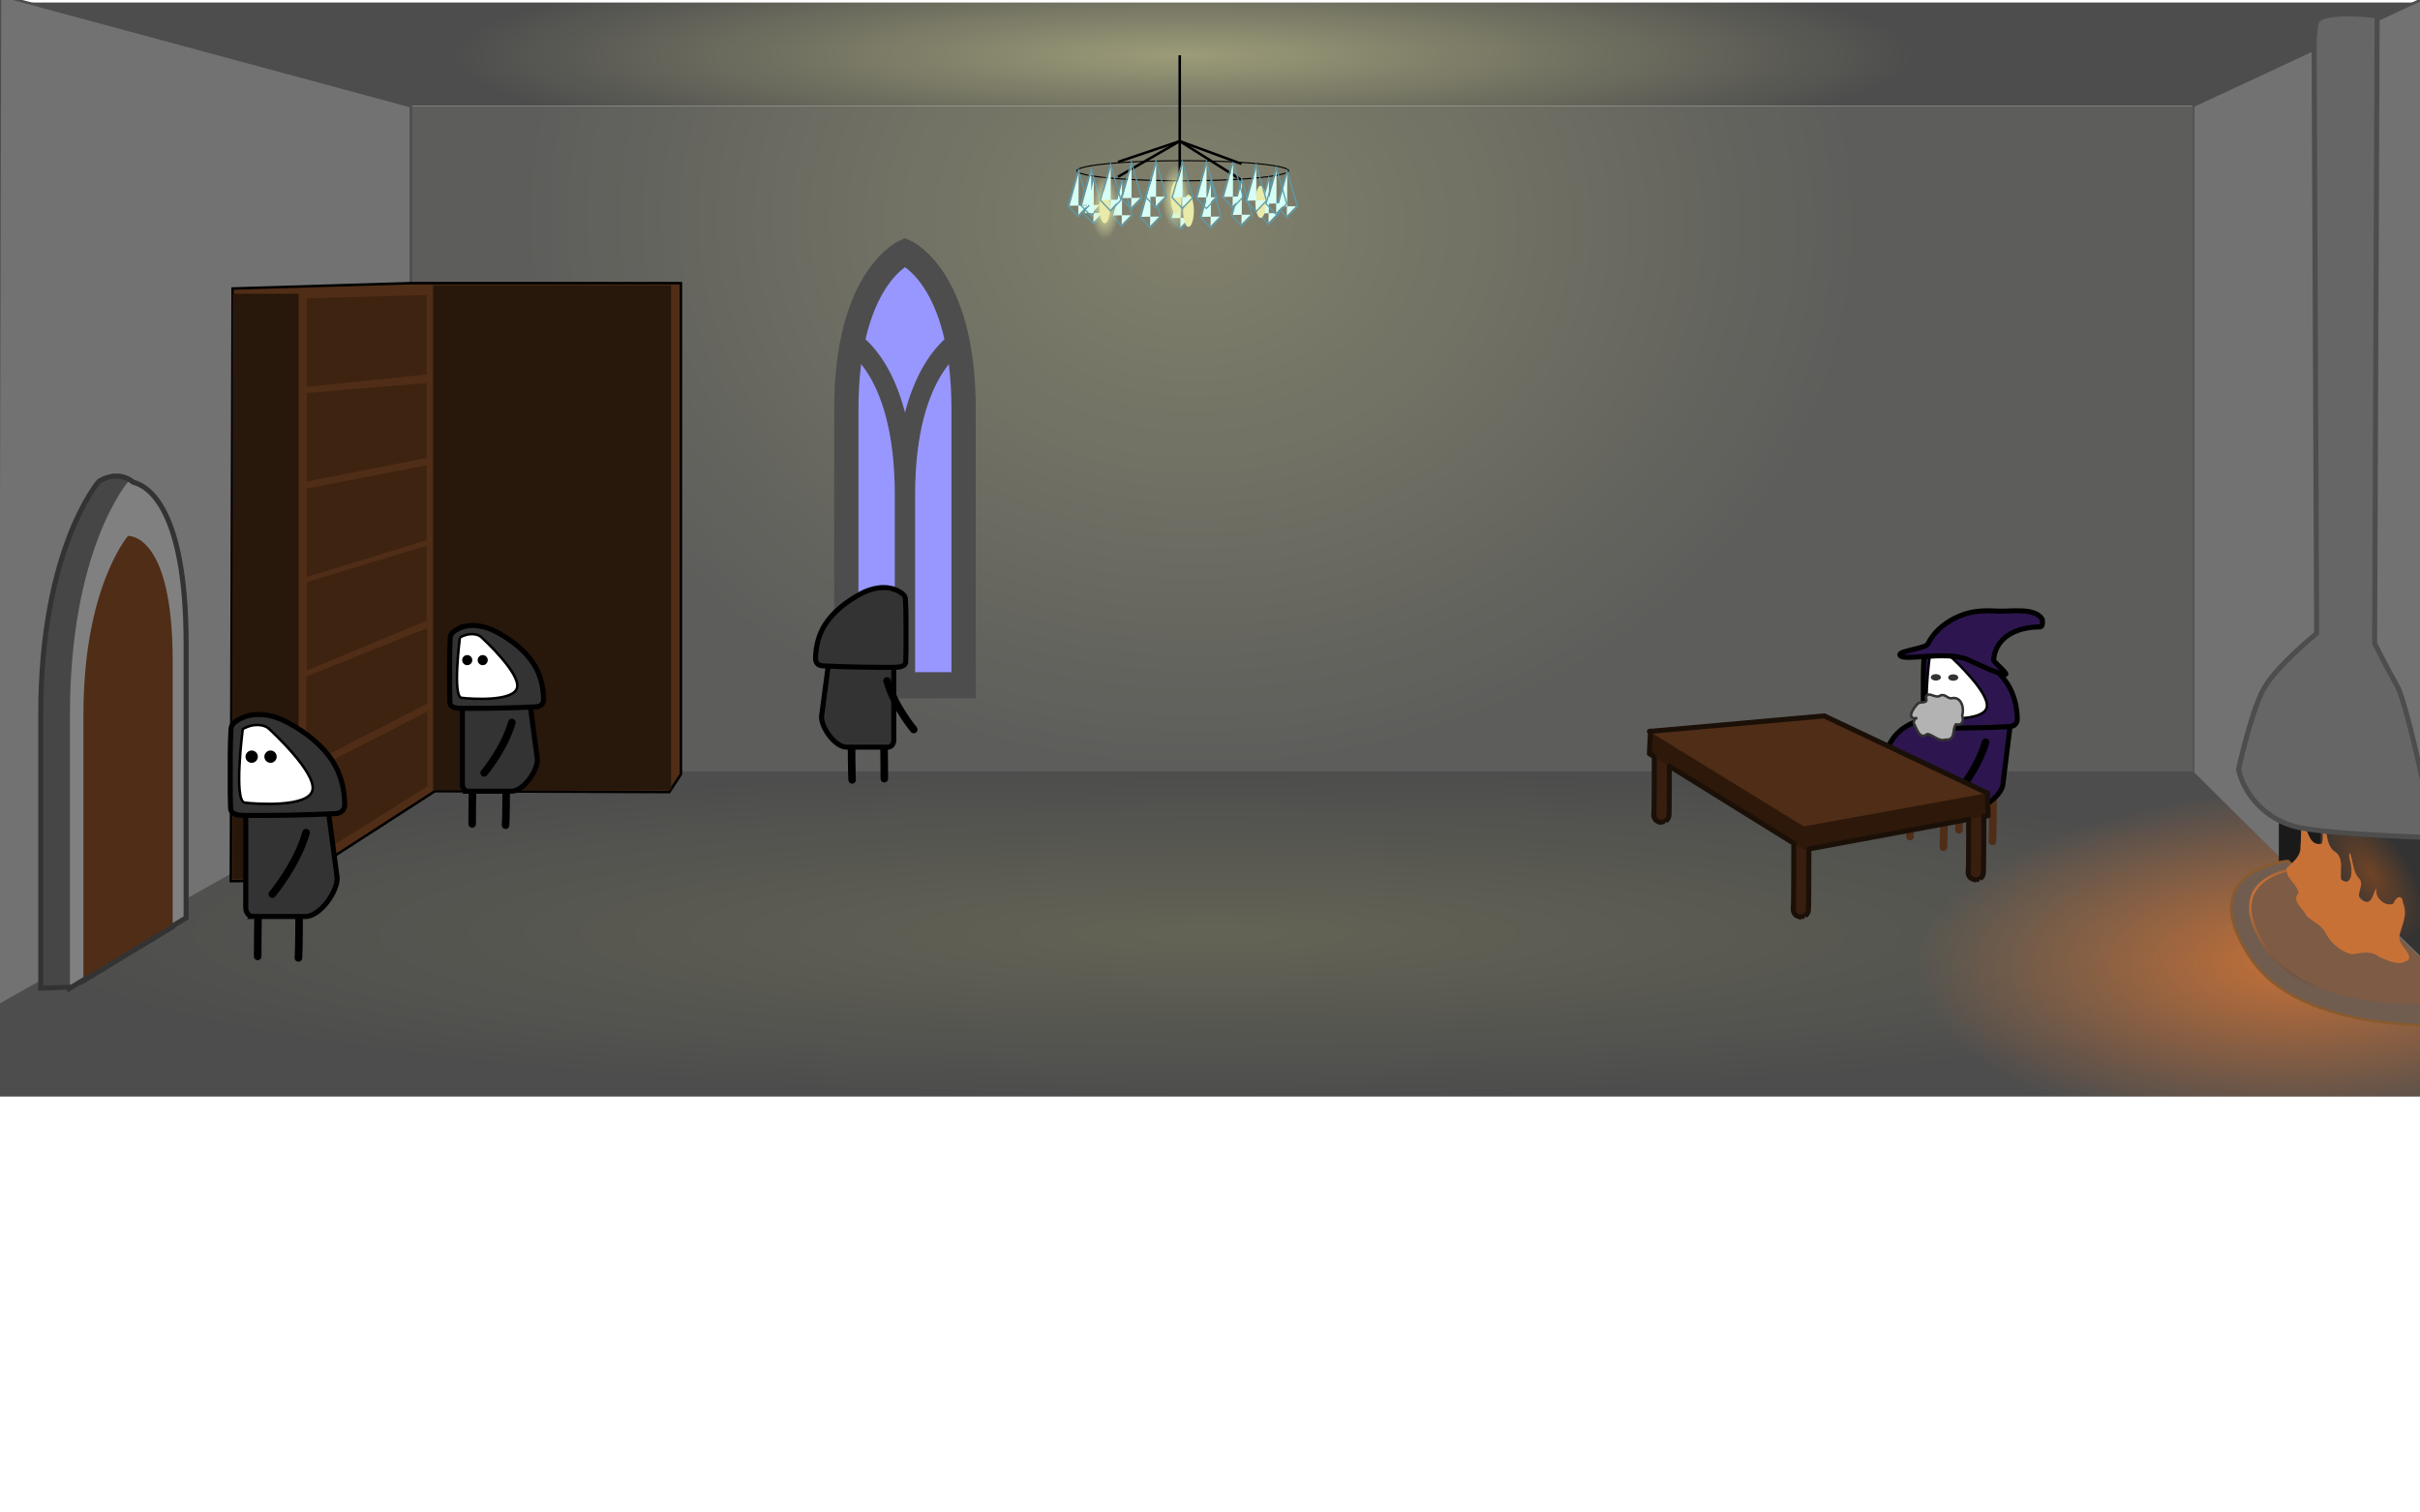 <?xml version="1.0" encoding="UTF-8" standalone="no"?>
<!-- Created with Inkscape (http://www.inkscape.org/) -->

<svg
   xmlns:dc="http://purl.org/dc/elements/1.1/"
   xmlns:cc="http://creativecommons.org/ns#"
   xmlns:rdf="http://www.w3.org/1999/02/22-rdf-syntax-ns#"
   xmlns:svg="http://www.w3.org/2000/svg"
   xmlns="http://www.w3.org/2000/svg"
   xmlns:xlink="http://www.w3.org/1999/xlink"
   xmlns:sodipodi="http://sodipodi.sourceforge.net/DTD/sodipodi-0.dtd"
   xmlns:inkscape="http://www.inkscape.org/namespaces/inkscape"
   width="960"
   height="600"
   id="svg4272"
   version="1.1"
   inkscape:version="0.48.4 r9939"
   sodipodi:docname="room.svg">
  <defs
     id="defs4274">
    <linearGradient
       inkscape:collect="always"
       id="linearGradient5533">
      <stop
         style="stop-color:#c87137;stop-opacity:1"
         offset="0"
         id="stop5535" />
      <stop
         style="stop-color:#363636;stop-opacity:0;"
         offset="1"
         id="stop5537" />
    </linearGradient>
    <linearGradient
       inkscape:collect="always"
       id="linearGradient5517">
      <stop
         style="stop-color:#c87137;stop-opacity:1;"
         offset="0"
         id="stop5519" />
      <stop
         style="stop-color:#c87137;stop-opacity:0;"
         offset="1"
         id="stop5521" />
    </linearGradient>
    <linearGradient
       inkscape:collect="always"
       id="linearGradient5507">
      <stop
         style="stop-color:#6f4326;stop-opacity:1"
         offset="0"
         id="stop5509" />
      <stop
         style="stop-color:#333333;stop-opacity:1"
         offset="1"
         id="stop5511" />
    </linearGradient>
    <linearGradient
       inkscape:collect="always"
       id="linearGradient5280">
      <stop
         style="stop-color:#81816c;stop-opacity:1"
         offset="0"
         id="stop5282" />
      <stop
         style="stop-color:#5d5d5b;stop-opacity:1"
         offset="1"
         id="stop5284" />
    </linearGradient>
    <linearGradient
       inkscape:collect="always"
       id="linearGradient5171">
      <stop
         style="stop-color:#e9eba8;stop-opacity:1;"
         offset="0"
         id="stop5173" />
      <stop
         style="stop-color:#e9eba8;stop-opacity:0;"
         offset="1"
         id="stop5175" />
    </linearGradient>
    <linearGradient
       id="linearGradient5033">
      <stop
         id="stop5035"
         offset="0"
         style="stop-color:#636355;stop-opacity:1;" />
      <stop
         id="stop5037"
         offset="1"
         style="stop-color:#4d4d4d;stop-opacity:1" />
    </linearGradient>
    <linearGradient
       id="linearGradient4909">
      <stop
         style="stop-color:#9c9c79;stop-opacity:1"
         offset="0"
         id="stop4911" />
      <stop
         style="stop-color:#4d4d4d;stop-opacity:1"
         offset="1"
         id="stop4913" />
    </linearGradient>
    <linearGradient
       inkscape:collect="always"
       id="linearGradient4909-4">
      <stop
         style="stop-color:#9c9c79;stop-opacity:1"
         offset="0"
         id="stop4911-7" />
      <stop
         style="stop-color:#4d4d4d;stop-opacity:1"
         offset="1"
         id="stop4913-5" />
    </linearGradient>
    <radialGradient
       r="480.5"
       fy="412.5"
       fx="481"
       cy="412.5"
       cx="481"
       gradientTransform="matrix(1,0,0,0.135,66,8.699)"
       gradientUnits="userSpaceOnUse"
       id="radialGradient4941"
       xlink:href="#linearGradient4909-4"
       inkscape:collect="always" />
    <clipPath
       clipPathUnits="userSpaceOnUse"
       id="clipPath4982">
      <path
         style="color:#000000;fill:none;stroke:#1a1a1a;stroke-width:10;marker:none;visibility:visible;display:inline;overflow:visible;enable-background:accumulate"
         d="M 371.729,159.938 C 371.729,94.362 403.083,82 403.083,82 c 0,0 31.355,12.051 31.354,77.938 l 0,137.062 -62.708,0 z"
         id="path4984"
         inkscape:connector-curvature="0"
         sodipodi:nodetypes="cccccc" />
    </clipPath>
    <clipPath
       clipPathUnits="userSpaceOnUse"
       id="clipPath4982-0">
      <path
         style="color:#000000;fill:none;stroke:#1a1a1a;stroke-width:10;marker:none;visibility:visible;display:inline;overflow:visible;enable-background:accumulate"
         d="M 371.729,159.938 C 371.729,94.362 403.083,82 403.083,82 c 0,0 31.355,12.051 31.354,77.938 l 0,137.062 -62.708,0 z"
         id="path4984-0"
         inkscape:connector-curvature="0"
         sodipodi:nodetypes="cccccc" />
    </clipPath>
    <radialGradient
       inkscape:collect="always"
       xlink:href="#linearGradient5033-4"
       id="radialGradient5039-6"
       gradientUnits="userSpaceOnUse"
       gradientTransform="matrix(1,0,0,0.135,0,314.699)"
       cx="481"
       cy="412.5"
       fx="481"
       fy="412.5"
       r="480.5" />
    <linearGradient
       id="linearGradient5033-4">
      <stop
         id="stop5035-0"
         offset="0"
         style="stop-color:#636355;stop-opacity:1;" />
      <stop
         id="stop5037-2"
         offset="1"
         style="stop-color:#4d4d4d;stop-opacity:1" />
    </linearGradient>
    <radialGradient
       inkscape:collect="always"
       xlink:href="#linearGradient4909-4-0"
       id="radialGradient4915-7-6"
       cx="478"
       cy="-4041.365"
       fx="478"
       fy="-4041.365"
       r="480.5"
       gradientTransform="matrix(0.581,6.9630283e-6,0,0.038,200.45,-38.26)"
       gradientUnits="userSpaceOnUse" />
    <linearGradient
       inkscape:collect="always"
       id="linearGradient4909-4-0">
      <stop
         style="stop-color:#9c9c79;stop-opacity:1"
         offset="0"
         id="stop4911-7-2" />
      <stop
         style="stop-color:#4d4d4d;stop-opacity:1"
         offset="1"
         id="stop4913-5-6" />
    </linearGradient>
    <radialGradient
       r="480.5"
       fy="-4041.366"
       fx="453.977"
       cy="-4041.366"
       cx="453.977"
       gradientTransform="matrix(0.604,4.0531421e-8,2.3162265e-6,0.086,195.001,325.678)"
       gradientUnits="userSpaceOnUse"
       id="radialGradient5131"
       xlink:href="#linearGradient4909-4-0"
       inkscape:collect="always" />
    <radialGradient
       inkscape:collect="always"
       xlink:href="#linearGradient5171"
       id="radialGradient5183"
       gradientUnits="userSpaceOnUse"
       gradientTransform="matrix(1,0,0,3,0,-199.75)"
       cx="442.125"
       cy="99.875"
       fx="442.125"
       fy="99.875"
       r="2.125" />
    <radialGradient
       inkscape:collect="always"
       xlink:href="#linearGradient5171-7"
       id="radialGradient5183-2"
       gradientUnits="userSpaceOnUse"
       gradientTransform="matrix(1,0,0,3,0,-199.75)"
       cx="442.125"
       cy="99.875"
       fx="442.125"
       fy="99.875"
       r="2.125" />
    <linearGradient
       inkscape:collect="always"
       id="linearGradient5171-7">
      <stop
         style="stop-color:#e9eba8;stop-opacity:1;"
         offset="0"
         id="stop5173-8" />
      <stop
         style="stop-color:#e9eba8;stop-opacity:0;"
         offset="1"
         id="stop5175-5" />
    </linearGradient>
    <radialGradient
       inkscape:collect="always"
       xlink:href="#linearGradient5171-7"
       id="radialGradient5207"
       gradientUnits="userSpaceOnUse"
       gradientTransform="matrix(1,0,0,3,0,-199.75)"
       cx="442.125"
       cy="99.875"
       fx="442.125"
       fy="99.875"
       r="2.125" />
    <radialGradient
       inkscape:collect="always"
       xlink:href="#linearGradient5171-7"
       id="radialGradient5215"
       gradientUnits="userSpaceOnUse"
       gradientTransform="matrix(1,0,0,3,0,-199.75)"
       cx="442.125"
       cy="99.875"
       fx="442.125"
       fy="99.875"
       r="2.125" />
    <radialGradient
       inkscape:collect="always"
       xlink:href="#linearGradient5171-7"
       id="radialGradient5223"
       gradientUnits="userSpaceOnUse"
       gradientTransform="matrix(1,0,0,3,0,-199.75)"
       cx="442.125"
       cy="99.875"
       fx="442.125"
       fy="99.875"
       r="2.125" />
    <radialGradient
       inkscape:collect="always"
       xlink:href="#linearGradient5280"
       id="radialGradient5286"
       cx="464.931"
       cy="-34.604"
       fx="464.931"
       fy="-34.604"
       r="353.5"
       gradientTransform="matrix(0.751,0.014,-0.011,0.614,122.976,102.807)"
       gradientUnits="userSpaceOnUse" />
    <radialGradient
       inkscape:collect="always"
       xlink:href="#linearGradient5507"
       id="radialGradient5513"
       cx="1309.675"
       cy="-562.798"
       fx="1309.675"
       fy="-562.798"
       r="31.005"
       gradientTransform="matrix(0.953,-0.135,-0.007,0.707,57.95,9.686)"
       gradientUnits="userSpaceOnUse" />
    <radialGradient
       inkscape:collect="always"
       xlink:href="#linearGradient5517"
       id="radialGradient5523"
       cx="935.682"
       cy="307.59"
       fx="935.682"
       fy="307.59"
       r="533"
       gradientTransform="matrix(-0.291,0.009,-0.004,-0.128,1188.112,411.898)"
       gradientUnits="userSpaceOnUse" />
    <linearGradient
       inkscape:collect="always"
       xlink:href="#linearGradient5533"
       id="linearGradient5539"
       x1="892.722"
       y1="355.341"
       x2="929.845"
       y2="377.615"
       gradientUnits="userSpaceOnUse" />
  </defs>
  <sodipodi:namedview
     id="base"
     pagecolor="#ffffff"
     bordercolor="#666666"
     borderopacity="1.0"
     inkscape:pageopacity="0.0"
     inkscape:pageshadow="2"
     inkscape:zoom="1"
     inkscape:cx="636.57515"
     inkscape:cy="203.48949"
     inkscape:current-layer="layer1"
     inkscape:document-units="px"
     showgrid="false"
     inkscape:window-width="1680"
     inkscape:window-height="1026"
     inkscape:window-x="1366"
     inkscape:window-y="24"
     inkscape:window-maximized="1" />
  <g
     inkscape:groupmode="layer"
     id="layer3"
     inkscape:label="Background"
     sodipodi:insensitive="true">
    <rect
       y="-42"
       x="0"
       height="41"
       width="961"
       id="rect4924"
       style="color:#000000;fill:url(#radialGradient5131);fill-opacity:1;fill-rule:evenodd;stroke:none;stroke-width:1px;marker:none;visibility:visible;display:inline;overflow:visible;enable-background:accumulate"
       transform="scale(1,-1)" />
    <path
       sodipodi:nodetypes="ccccc"
       inkscape:connector-curvature="0"
       id="path4920"
       d="M 965,408 964.421,-2 870,42 l 0,272 z"
       style="fill:#727272;fill-opacity:1;stroke:#4d4d4d;stroke-width:1px;stroke-linecap:butt;stroke-linejoin:miter;stroke-opacity:1" />
    <rect
       style="color:#000000;fill:url(#radialGradient5286);fill-opacity:1;fill-rule:evenodd;stroke:none;stroke-width:1px;marker:none;visibility:visible;display:inline;overflow:visible;enable-background:accumulate"
       id="rect4922"
       width="707"
       height="308"
       x="163"
       y="42" />
    <path
       style="fill:#727272;fill-opacity:1;stroke:#4d4d4d;stroke-width:1px;stroke-linecap:butt;stroke-linejoin:miter;stroke-opacity:1"
       d="m -1,407.125 1,-409 163,44 0,271 z"
       id="path4918"
       inkscape:connector-curvature="0"
       sodipodi:nodetypes="ccccc" />
    <path
       style="color:#000000;fill:url(#radialGradient5039-6);fill-opacity:1;fill-rule:evenodd;stroke:none;stroke-width:1px;marker:none;visibility:visible;display:inline;overflow:visible;enable-background:accumulate"
       d="m 164,306 706,0 130,129 -1066,0 z"
       id="rect4391"
       inkscape:connector-curvature="0"
       sodipodi:nodetypes="ccccc" />
    <path
       sodipodi:nodetypes="ccccc"
       inkscape:connector-curvature="0"
       id="path5515"
       d="m 707,306 163,0 130,129 -290,0 z"
       style="color:#000000;fill:url(#radialGradient5523);fill-opacity:1;fill-rule:evenodd;stroke:none;stroke-width:1px;marker:none;visibility:visible;display:inline;overflow:visible;enable-background:accumulate" />
  </g>
  <g
     id="layer1"
     inkscape:label="Layer 1"
     inkscape:groupmode="layer"
     transform="translate(0,-168)">
    <path
       style="fill:none;stroke:#000000;stroke-width:1px;stroke-linecap:butt;stroke-linejoin:miter;stroke-opacity:1"
       d="M 443.5,238.146 468,224 l 24.5,15.452"
       id="path5074"
       inkscape:connector-curvature="0" />
    <g
       id="g5028"
       transform="matrix(0.89,0,0,0.887,-62.677,65.312)">
      <path
         style="color:#000000;fill:#464646;fill-opacity:1;fill-rule:evenodd;stroke:none;stroke-width:1px;marker:none;visibility:visible;display:inline;overflow:visible;enable-background:accumulate"
         d="m 88.603,435.372 c 0,-74.34 25.897,-104.077 25.897,-104.077 0,0 27.898,-20.061 27.897,54.632 l -40.5,171.628 L 88.603,558 z"
         id="path4969"
         inkscape:connector-curvature="0"
         sodipodi:nodetypes="cccccc" />
      <path
         sodipodi:nodetypes="cccccc"
         inkscape:connector-curvature="0"
         id="path4346"
         d="m 101.603,435.372 c 0,-74.34 25.897,-104.077 25.897,-104.077 0,0 25.898,-2.061 25.897,72.632 l 0,122.628 L 101.603,558 z"
         style="color:#000000;fill:#808080;fill-opacity:1;fill-rule:evenodd;stroke:none;stroke-width:1px;marker:none;visibility:visible;display:inline;overflow:visible;enable-background:accumulate" />
      <path
         style="color:#000000;fill:#502d16;fill-opacity:1;fill-rule:evenodd;stroke:none;stroke-width:1px;marker:none;visibility:visible;display:inline;overflow:visible;enable-background:accumulate"
         d="m 107.614,435.379 c 0,-57.086 19.886,-79.92 19.886,-79.92 0,0 19.887,-1.583 19.886,55.774 l 0,119.317 -39.772,24.147 z"
         id="path4344"
         inkscape:connector-curvature="0"
         sodipodi:nodetypes="cccccc" />
    </g>
    <g
       transform="matrix(0.742,0,0,0.799,59.906,68.308)"
       id="use5014">
      <path
         style="color:#000000;fill:#9797ff;fill-opacity:1;fill-rule:evenodd;stroke:none;stroke-width:1px;marker:none;visibility:visible;display:inline;overflow:visible;enable-background:accumulate"
         d="M 368.646,327.938 C 368.646,262.362 400,250 400,250 c 0,0 31.355,12.051 31.354,77.938 l 0,137.062 -62.708,0 z"
         id="path5018"
         inkscape:connector-curvature="0"
         sodipodi:nodetypes="cccccc" />
      <path
         sodipodi:nodetypes="cccccc"
         inkscape:connector-curvature="0"
         id="path5020"
         d="m 371.729,327.938 c 0,-65.576 31.354,-77.938 31.354,-77.938 0,0 31.355,12.051 31.354,77.938 l 0,137.062 -62.708,0 z"
         style="color:#000000;fill:none;stroke:#4d4d4d;stroke-width:12.984;stroke-linecap:butt;stroke-linejoin:miter;stroke-miterlimit:4;stroke-opacity:1;stroke-dasharray:none;stroke-dashoffset:0;marker:none;visibility:visible;display:inline;overflow:visible;enable-background:accumulate" />
      <path
         inkscape:connector-curvature="0"
         style="color:#000000;fill:none;stroke:#4d4d4d;stroke-width:10.388;marker:none;visibility:visible;display:inline;overflow:visible;enable-background:accumulate"
         d="m 371.5,124.5 c 0,0 -31.344,12.362 -31.344,77.938 l 0,137.062 62.688,0 0,-137.062 C 402.845,136.551 371.5,124.5 371.5,124.5 z m 63.156,0 c 0,0 -31.344,12.362 -31.344,77.938 l 0,137.062 62.719,0 0,-137.062 c 10e-4,-65.886 -31.375,-77.938 -31.375,-77.938 z"
         transform="translate(0,168)"
         id="path5022"
         clip-path="url(#clipPath4982)" />
    </g>
    <path
       style="fill:none;stroke:#000000;stroke-width:1px;stroke-linecap:butt;stroke-linejoin:miter;stroke-opacity:1"
       d="m 468,189.925 0,60.399"
       id="path5041"
       inkscape:connector-curvature="0" />
    <g
       id="g5050"
       transform="matrix(2.041,0,0,2.041,-556.135,-512.658)">
      <path
         sodipodi:nodetypes="ccccc"
         inkscape:connector-curvature="0"
         id="path5043"
         d="m 525.875,310.073 2.011,6.974 -2.011,2.13 -2.011,-2.13 z"
         inkscape:transform-center-y="-0.19270456"
         style="color:#000000;fill:none;stroke:#5c9bab;stroke-width:0.245;stroke-linecap:butt;stroke-linejoin:miter;stroke-miterlimit:4;stroke-opacity:1;stroke-dashoffset:0;marker:none;visibility:visible;display:inline;overflow:visible;enable-background:accumulate" />
      <path
         transform="translate(0,168)"
         inkscape:connector-curvature="0"
         id="path5046"
         d="m 524.143,149.043 c 1.414,-0.044 1.746,-0.022 1.746,-0.022 l 0.022,-6.342 z"
         style="fill:#d5fff6;stroke:none" />
      <path
         style="fill:#d5fff6;stroke:none"
         d="m 527.598,316.991 c -1.414,0.013 -1.746,0.006 -1.746,0.006 l -0.022,1.826 z"
         id="path5048"
         inkscape:connector-curvature="0" />
    </g>
    <g
       id="g5067"
       transform="translate(6.018,-17.95)">
      <use
         height="600"
         width="960"
         transform="translate(-66.875,137.549)"
         id="use5061"
         xlink:href="#g5050"
         y="0"
         x="0" />
      <use
         height="600"
         width="960"
         transform="translate(-89.345,136.041)"
         id="use5063"
         xlink:href="#g5050"
         y="0"
         x="0" />
      <use
         height="600"
         width="960"
         transform="translate(-78.135,136.998)"
         id="use5065"
         xlink:href="#g5050"
         y="0"
         x="0" />
      <path
         sodipodi:type="arc"
         style="color:#000000;fill:#d5fff6;fill-opacity:0;fill-rule:evenodd;stroke:#000000;stroke-width:0.587;marker:none;visibility:visible;display:inline;overflow:visible;enable-background:accumulate"
         id="path5072"
         sodipodi:cx="480.30228"
         sodipodi:cy="84.69593"
         sodipodi:rx="41.896076"
         sodipodi:ry="5.4800777"
         d="m 522.198,84.696 a 41.896,5.48 0 1 1 -83.792,0 41.896,5.48 0 1 1 83.792,0 z"
         transform="matrix(1,0,0,0.726,-17.147,192.195)" />
      <use
         height="600"
         width="960"
         transform="translate(-54.875,138.049)"
         id="use5080"
         xlink:href="#g5050"
         y="0"
         x="0" />
      <use
         height="600"
         width="960"
         transform="translate(-42.875,137.549)"
         id="use5082"
         xlink:href="#g5050"
         y="0"
         x="0" />
      <use
         height="600"
         width="960"
         transform="translate(-30.625,136.799)"
         id="use5084"
         xlink:href="#g5050"
         y="0"
         x="0" />
      <use
         height="600"
         width="960"
         transform="translate(-15.21,141.693)"
         id="use5187"
         xlink:href="#g5179"
         y="0"
         x="0" />
      <use
         height="600"
         width="960"
         transform="translate(-19.875,136.183)"
         id="use5086"
         xlink:href="#g5050"
         y="0"
         x="0" />
      <use
         height="600"
         width="960"
         transform="translate(-12.625,133.476)"
         id="use5088"
         xlink:href="#g5050"
         y="0"
         x="0" />
      <use
         x="0"
         y="0"
         xlink:href="#g5050"
         id="use5078"
         transform="translate(-95.375,133.152)"
         width="960"
         height="600" />
      <use
         height="600"
         width="960"
         transform="translate(-10.26,146.997)"
         id="use5191"
         xlink:href="#g5179"
         y="0"
         x="0" />
      <use
         x="0"
         y="0"
         xlink:href="#g5050"
         id="use5092"
         transform="translate(-90.375,132.877)"
         width="960"
         height="600" />
      <use
         x="0"
         y="0"
         xlink:href="#g5179"
         id="use5185"
         transform="translate(-43.494,145.583)"
         width="960"
         height="600" />
      <use
         x="0"
         y="0"
         xlink:href="#g5050"
         id="use5094"
         transform="translate(-82.625,130.877)"
         width="960"
         height="600" />
      <use
         x="0"
         y="0"
         xlink:href="#g5179"
         id="use5189"
         transform="translate(18.377,143.461)"
         width="960"
         height="600" />
      <use
         x="0"
         y="0"
         xlink:href="#g5050"
         id="use5096"
         transform="translate(-74.375,130.127)"
         width="960"
         height="600" />
      <use
         x="0"
         y="0"
         xlink:href="#g5050"
         id="use5098"
         transform="translate(-64.625,129.627)"
         width="960"
         height="600" />
      <use
         x="0"
         y="0"
         xlink:href="#g5050"
         id="use5100"
         transform="translate(-54.125,129.877)"
         width="960"
         height="600" />
      <use
         x="0"
         y="0"
         xlink:href="#g5050"
         id="use5102"
         transform="translate(-44.625,129.877)"
         width="960"
         height="600" />
      <use
         x="0"
         y="0"
         xlink:href="#g5050"
         id="use5104"
         transform="translate(-34.125,129.627)"
         width="960"
         height="600" />
      <use
         x="0"
         y="0"
         xlink:href="#g5050"
         id="use5106"
         transform="translate(-24.875,131.127)"
         width="960"
         height="600" />
      <use
         height="600"
         width="960"
         transform="translate(-16.875,132.317)"
         id="use5090"
         xlink:href="#g5050"
         y="0"
         x="0" />
    </g>
    <path
       inkscape:connector-curvature="0"
       id="path5076"
       d="m 443.5,232.239 24.5,-8.239 24.5,9"
       style="fill:none;stroke:#000000;stroke-width:1px;stroke-linecap:butt;stroke-linejoin:miter;stroke-opacity:1" />
    <g
       id="g5179"
       transform="translate(33.588,-145.31)">
      <path
         transform="translate(0,168)"
         d="m 444.25,99.875 a 2.125,6.375 0 1 1 -4.25,0 2.125,6.375 0 1 1 4.25,0 z"
         sodipodi:ry="6.375"
         sodipodi:rx="2.125"
         sodipodi:cy="99.875"
         sodipodi:cx="442.125"
         id="path5167"
         style="color:#000000;fill:#e9eba8;fill-opacity:1;fill-rule:evenodd;stroke:none;stroke-width:0.5;marker:none;visibility:visible;display:inline;overflow:visible;enable-background:accumulate"
         sodipodi:type="arc" />
      <path
         sodipodi:type="arc"
         style="color:#000000;fill:url(#radialGradient5183);fill-opacity:1;fill-rule:evenodd;stroke:none;stroke-width:0.5;marker:none;visibility:visible;display:inline;overflow:visible;enable-background:accumulate"
         id="path5169"
         sodipodi:cx="442.125"
         sodipodi:cy="99.875"
         sodipodi:rx="2.125"
         sodipodi:ry="6.375"
         d="m 444.25,99.875 a 2.125,6.375 0 1 1 -4.25,0 2.125,6.375 0 1 1 4.25,0 z"
         transform="matrix(2.706,0,0,2.004,-754.213,67.69)" />
    </g>
    <path
       style="color:#000000;fill:none;stroke:#333333;stroke-width:2;marker:none;visibility:visible;display:inline;overflow:visible;enable-background:accumulate"
       d="m 46.013,356.844 c -3.85,0.069 -6.801,2.162 -6.801,2.162 0,0 -23.044,26.356 -23.044,92.262 l 0,108.732 11.576,-0.396 0,0.396 5.354,-3.244 0,0.324 35.38,-21.408 0,-0.324 5.354,-3.244 0,-108.696 c 6.76e-4,-54.052 -15.34,-62.738 -20.982,-64.115 -2.342,-1.892 -4.714,-2.489 -6.837,-2.451 z"
       id="path5298"
       inkscape:connector-curvature="0" />
    <path
       style="fill:#502d16;stroke:#000000;stroke-width:1px;stroke-linecap:butt;stroke-linejoin:miter;stroke-opacity:1"
       d="m 91.57,517.563 26.163,-0.354 54.801,-35.355 92.985,0.354 4.596,-7.071 0,-194.808 -107.48,0 -70.357,2.121 z"
       id="path5438"
       inkscape:connector-curvature="0"
       sodipodi:nodetypes="ccccccccc" />
    <rect
       style="color:#000000;fill:#28170b;fill-opacity:1;fill-rule:evenodd;stroke:none;stroke-width:1px;marker:none;visibility:visible;display:inline;overflow:visible;enable-background:accumulate"
       id="rect5440"
       width="26.163"
       height="232.302"
       x="92.277"
       y="284.553" />
    <rect
       y="281.157"
       x="171.827"
       height="200.343"
       width="94.399"
       id="rect5442"
       style="color:#000000;fill:#28170b;fill-opacity:1;fill-rule:evenodd;stroke:none;stroke-width:1px;marker:none;visibility:visible;display:inline;overflow:visible;enable-background:accumulate" />
    <path
       style="fill:#3e2311;fill-opacity:1;stroke:none"
       d="m 121.961,509.75 c 0,-1.017 0,-35.089 0,-35.089 l 47.576,-24.405 0,29.724 z"
       id="path5444"
       inkscape:connector-curvature="0"
       sodipodi:nodetypes="ccccc" />
    <path
       sodipodi:nodetypes="ccccc"
       inkscape:connector-curvature="0"
       id="path5446"
       d="m 121.504,471.783 c 0,-1.026 0,-35.402 0,-35.402 l 47.988,-19.247 0,29.989 z"
       style="fill:#3e2311;fill-opacity:1;stroke:none" />
    <path
       style="fill:#3e2311;fill-opacity:1;stroke:none"
       d="m 121.715,434.004 c 0,-1.017 0,-35.089 0,-35.089 l 47.519,-14.424 0,29.724 z"
       id="path5448"
       inkscape:connector-curvature="0"
       sodipodi:nodetypes="ccccc" />
    <path
       sodipodi:nodetypes="ccccc"
       inkscape:connector-curvature="0"
       id="path5450"
       d="m 121.715,396.881 c 0,-1.017 0,-35.089 0,-35.089 l 47.519,-9.215 0,29.724 z"
       style="fill:#3e2311;fill-opacity:1;stroke:none" />
    <path
       style="fill:#3e2311;fill-opacity:1;stroke:none"
       d="m 121.715,359.001 c 0,-1.017 0,-35.089 0,-35.089 l 47.519,-3.975 0,29.724 z"
       id="path5452"
       inkscape:connector-curvature="0"
       sodipodi:nodetypes="ccccc" />
    <path
       sodipodi:nodetypes="ccccc"
       inkscape:connector-curvature="0"
       id="path5454"
       d="m 121.715,321.414 c 0,-1.017 0,-35.089 0,-35.089 l 47.519,-1.297 0,31.547 z"
       style="fill:#3e2311;fill-opacity:1;stroke:none" />
  </g>
  <g
     inkscape:groupmode="layer"
     id="layer2"
     inkscape:label="Characters">
    <g
       transform="translate(85.055,178.995)"
       id="g3830">
      <path
         inkscape:connector-curvature="0"
         id="path3794"
         d="m 102.5,130.612 c -0.25,7.25 -0.25,17.25 -0.25,17.25"
         style="color:#000000;fill:none;stroke:#000000;stroke-width:3;stroke-linecap:round;stroke-linejoin:round;stroke-miterlimit:4;stroke-opacity:1;stroke-dasharray:none;stroke-dashoffset:0;marker:none;visibility:visible;display:inline;overflow:visible;enable-background:accumulate" />
      <path
         inkscape:connector-curvature="0"
         id="path3802"
         d="m 115.75,130.862 c 0,15 -0.25,17.5 -0.25,17.5"
         style="color:#000000;fill:none;stroke:#000000;stroke-width:3;stroke-linecap:round;stroke-linejoin:round;stroke-miterlimit:4;stroke-opacity:1;stroke-dasharray:none;stroke-dashoffset:0;marker:none;visibility:visible;display:inline;overflow:visible;enable-background:accumulate" />
      <path
         sodipodi:nodetypes="sssssssss"
         inkscape:connector-curvature="0"
         id="rect2993"
         d="m 100.715,134.891 17.065,0 c 4.982,0 10.849,-8.738 10.298,-12.905 l -4.161,-31.441 c -0.205,-1.548 -2.298,-5.328 -3.602,-5.328 l -19.599,0 c -1.304,0 -2.354,1.261 -2.354,2.828 l 0,44.017 c 0,1.567 1.05,2.828 2.354,2.828 z"
         style="color:#000000;fill:#333333;fill-opacity:1;fill-rule:nonzero;stroke:#000000;stroke-width:2;stroke-linecap:butt;stroke-linejoin:miter;stroke-miterlimit:4;stroke-opacity:1;stroke-dasharray:none;stroke-dashoffset:0;marker:none;visibility:visible;display:inline;overflow:visible;enable-background:accumulate" />
      <path
         sodipodi:nodetypes="ssssssssss"
         inkscape:connector-curvature="0"
         id="path2985"
         d="m 96.475,70.594 c 4.886,-2.586 10.825,-1.391 15.469,1.116 5.787,3.124 11.287,7.275 14.8,12.827 2.521,3.983 3.71,8.717 3.836,13.65 0.054,2.127 -1.233,3.126 -2.978,3.213 -9.802,0.49 -19.61,0.65 -29.425,0.599 -1.802,-0.009 -4.647,-0.128 -4.738,-2.304 -0.129,-3.071 -0.136,-6.172 -0.125,-9.261 0.019,-5.558 -0.086,-11.128 0.268,-16.672 0.098,-1.53 1.623,-2.496 2.894,-3.169 z"
         style="fill:#333333;stroke:#000000;stroke-width:2;stroke-linecap:butt;stroke-linejoin:miter;stroke-opacity:1" />
      <path
         inkscape:connector-curvature="0"
         id="path2987"
         d="m 97.388,73.896 c 3.829,-2.207 7.275,-1.255 8.397,-0.229 1.122,1.026 15.534,14.348 14.306,20.075 -1.228,5.727 -18.357,4.542 -22.043,4.095 -3.685,-0.447 -0.66,-23.941 -0.66,-23.941 z"
         style="fill:#ffffff;stroke:#000000;stroke-width:1px;stroke-linecap:butt;stroke-linejoin:miter;stroke-opacity:1" />
      <path
         transform="matrix(1.615,0,0,1.615,-57.009,-52.18)"
         d="m 98.641,83.626 a 1.237,1.237 0 1 1 -2.475,0 1.237,1.237 0 1 1 2.475,0 z"
         sodipodi:ry="1.2374369"
         sodipodi:rx="1.2374369"
         sodipodi:cy="83.625893"
         sodipodi:cx="97.403961"
         id="path2989"
         style="color:#000000;fill:#000000;fill-opacity:1;fill-rule:nonzero;stroke:none;stroke-width:70;marker:none;visibility:visible;display:inline;overflow:visible;enable-background:accumulate"
         sodipodi:type="arc" />
      <path
         sodipodi:type="arc"
         style="color:#000000;fill:#000000;fill-opacity:1;fill-rule:nonzero;stroke:none;stroke-width:70;marker:none;visibility:visible;display:inline;overflow:visible;enable-background:accumulate"
         id="path2991"
         sodipodi:cx="97.403961"
         sodipodi:cy="83.625893"
         sodipodi:rx="1.2374369"
         sodipodi:ry="1.2374369"
         d="m 98.641,83.626 a 1.237,1.237 0 1 1 -2.475,0 1.237,1.237 0 1 1 2.475,0 z"
         transform="matrix(1.615,0,0,1.615,-50.874,-52.18)" />
      <path
         sodipodi:nodetypes="cc"
         inkscape:connector-curvature="0"
         id="path3013"
         d="m 118,107.612 c -3,10.5 -11,20 -11,20"
         style="fill:none;stroke:#000000;stroke-width:3;stroke-linecap:round;stroke-linejoin:round;stroke-opacity:1" />
    </g>
    <g
       transform="translate(456.152,186.839)"
       id="g4098">
      <g
         id="g5363"
         transform="translate(5.215,0)">
        <rect
           transform="matrix(0.987,0.16,0,1,0,0)"
           y="80.781"
           x="300.329"
           height="5.657"
           width="14.328"
           id="rect5360"
           style="color:#000000;fill:#502d16;fill-opacity:1;fill-rule:evenodd;stroke:none;stroke-width:1px;marker:none;visibility:visible;display:inline;overflow:visible;enable-background:accumulate" />
        <path
           style="color:#000000;fill:none;stroke:#502d16;stroke-width:3;stroke-linecap:round;stroke-linejoin:round;stroke-miterlimit:4;stroke-opacity:1;stroke-dasharray:none;stroke-dashoffset:0;marker:none;visibility:visible;display:inline;overflow:visible;enable-background:accumulate"
           d="m 296.555,127.784 c -0.25,7.25 -0.25,17.25 -0.25,17.25"
           id="path5356"
           inkscape:connector-curvature="0" />
        <path
           style="color:#000000;fill:none;stroke:#502d16;stroke-width:3;stroke-linecap:round;stroke-linejoin:round;stroke-miterlimit:4;stroke-opacity:1;stroke-dasharray:none;stroke-dashoffset:0;marker:none;visibility:visible;display:inline;overflow:visible;enable-background:accumulate"
           d="m 309.805,131.746 c 0,15 -0.25,17.5 -0.25,17.5"
           id="path5358"
           inkscape:connector-curvature="0" />
        <path
           inkscape:connector-curvature="0"
           id="path3891"
           d="m 316,125.132 c -0.25,7.25 -0.25,17.25 -0.25,17.25"
           style="color:#000000;fill:none;stroke:#502d16;stroke-width:3;stroke-linecap:round;stroke-linejoin:round;stroke-miterlimit:4;stroke-opacity:1;stroke-dasharray:none;stroke-dashoffset:0;marker:none;visibility:visible;display:inline;overflow:visible;enable-background:accumulate" />
        <path
           inkscape:connector-curvature="0"
           id="path3893"
           d="m 329.25,129.448 c 0,15 -0.25,17.5 -0.25,17.5"
           style="color:#000000;fill:none;stroke:#502d16;stroke-width:3;stroke-linecap:round;stroke-linejoin:round;stroke-miterlimit:4;stroke-opacity:1;stroke-dasharray:none;stroke-dashoffset:0;marker:none;visibility:visible;display:inline;overflow:visible;enable-background:accumulate" />
        <rect
           style="color:#000000;fill:#502d16;fill-opacity:1;fill-rule:evenodd;stroke:none;stroke-width:1px;marker:none;visibility:visible;display:inline;overflow:visible;enable-background:accumulate"
           id="rect5370"
           width="19.201"
           height="5.657"
           x="310.64"
           y="155.518"
           transform="matrix(0.997,-0.078,0,1,0,0)" />
      </g>
      <path
         style="color:#000000;fill:#2d1650;fill-opacity:1;fill-rule:nonzero;stroke:#000000;stroke-width:2;stroke-linecap:butt;stroke-linejoin:miter;stroke-miterlimit:4;stroke-opacity:1;stroke-dasharray:none;stroke-dashoffset:0;marker:none;visibility:visible;display:inline;overflow:visible;enable-background:accumulate"
         d="m 308.974,132.698 16.177,1.626 c 4.957,0.498 12.7,-5.725 13.215,-9.896 l 3.89,-31.476 c 0.191,-1.549 -0.882,-5.735 -2.144,-6.064 l -18.968,-4.935 c -1.262,-0.328 -7.489,11.756 -7.947,13.254 -1.149,3.754 -17.647,1.965 -21.396,17.7 -2.726,11.44 15.877,19.66 17.174,19.79 z"
         id="path3895"
         inkscape:connector-curvature="0"
         sodipodi:nodetypes="sssssssss" />
      <path
         style="fill:#2d1650;stroke:#000000;stroke-width:2;stroke-linecap:butt;stroke-linejoin:miter;stroke-opacity:1"
         d="m 309.975,70.594 c 4.886,-2.586 10.825,-1.391 15.469,1.116 5.787,3.124 11.287,7.275 14.8,12.827 2.521,3.983 3.71,8.717 3.836,13.65 0.054,2.127 -1.233,3.126 -2.978,3.213 -9.802,0.49 -19.61,0.65 -29.425,0.599 -1.802,-0.009 -4.647,-0.128 -4.738,-2.304 -0.129,-3.071 -0.136,-6.172 -0.125,-9.261 0.019,-5.558 -0.086,-11.128 0.268,-16.672 0.098,-1.53 1.623,-2.496 2.894,-3.169 z"
         id="path3897"
         inkscape:connector-curvature="0"
         sodipodi:nodetypes="ssssssssss" />
      <path
         style="fill:#ffffff;stroke:#000000;stroke-width:1px;stroke-linecap:butt;stroke-linejoin:miter;stroke-opacity:1"
         d="m 309.297,73.896 c 3.829,-2.207 7.275,-1.255 8.397,-0.229 1.122,1.026 15.534,14.348 14.306,20.075 -1.228,5.727 -18.357,4.542 -22.043,4.095 -3.685,-0.447 -0.66,-23.941 -0.66,-23.941 z"
         id="path3899"
         inkscape:connector-curvature="0" />
      <path
         sodipodi:type="arc"
         style="color:#000000;fill:#333333;fill-opacity:1;fill-rule:nonzero;stroke:none;stroke-width:70;marker:none;visibility:visible;display:inline;overflow:visible;enable-background:accumulate"
         id="path3901"
         sodipodi:cx="97.403961"
         sodipodi:cy="83.625893"
         sodipodi:rx="1.2374369"
         sodipodi:ry="1.2374369"
         d="m 98.641,83.626 a 1.237,1.237 0 1 1 -2.475,0 1.237,1.237 0 1 1 2.475,0 z"
         transform="matrix(1.615,0,0,1.027,154.491,-4.019)" />
      <path
         transform="matrix(1.615,0,0,1.027,161.376,-3.939)"
         d="m 98.641,83.626 a 1.237,1.237 0 1 1 -2.475,0 1.237,1.237 0 1 1 2.475,0 z"
         sodipodi:ry="1.2374369"
         sodipodi:rx="1.2374369"
         sodipodi:cy="83.625893"
         sodipodi:cx="97.403961"
         id="path3903"
         style="color:#000000;fill:#333333;fill-opacity:1;fill-rule:nonzero;stroke:none;stroke-width:70;marker:none;visibility:visible;display:inline;overflow:visible;enable-background:accumulate"
         sodipodi:type="arc" />
      <path
         style="fill:none;stroke:#000000;stroke-width:3;stroke-linecap:round;stroke-linejoin:round;stroke-opacity:1"
         d="m 331.5,107.612 c -3,10.5 -11,20 -11,20"
         id="path3905"
         inkscape:connector-curvature="0"
         sodipodi:nodetypes="cc" />
      <path
         inkscape:connector-curvature="0"
         id="path3907"
         d="m 318.25,90.112 c 3.807,-0.623 4.858,4.132 3.986,6.941 0.717,1.913 0.009,4.148 -2.437,3.407 -1.676,1.882 0.106,6.468 -4.189,6.12 -2.911,0.909 -5.02,-2.115 -7.261,-2.225 -2.758,2.329 -4.061,-1.701 -5.019,-3.686 -0.864,-0.847 0.43,-3.425 0.746,-2.516 -4.231,0.238 -1.011,-4.285 0.466,-5.788 1.237,-1.261 4.407,0.404 3.298,-2.651 1.057,-2.658 3.727,0.884 5.807,-0.672 1.955,-0.764 2.929,1.582 4.604,1.068 z"
         style="color:#000000;fill:#b3b3b3;stroke:#333333;stroke-width:1;stroke-linecap:round;stroke-linejoin:round;stroke-miterlimit:4;stroke-opacity:1;stroke-dasharray:none;stroke-dashoffset:0;marker:none;visibility:visible;display:inline;overflow:visible;enable-background:accumulate" />
      <path
         style="fill:#2d1650;stroke:#000000;stroke-width:2;stroke-linecap:butt;stroke-linejoin:miter;stroke-opacity:1"
         d="m 353.984,58.801 c -2.843,-4.741 -12.325,-2.963 -17.596,-3.221 -6.569,-0.321 -11.241,-0.105 -17.12,2.828 -4.218,2.104 -8.504,5.682 -10.603,10.148 -0.905,1.925 -11.591,2.716 -11.139,4.404 0.767,2.86 18.099,-1.949 27.105,1.955 1.06,0.46 12.142,5.89 14.727,5.781 1.445,-0.061 -5.019,-5.14 -4.675,-5.841 0.871,-8.527 8.342,-12.932 18.42,-13 1.441,-0.01 0.882,-3.053 0.882,-3.053 z"
         id="path3916"
         inkscape:connector-curvature="0"
         sodipodi:nodetypes="csssssscsc" />
      <path
         sodipodi:nodetypes="cc"
         inkscape:connector-curvature="0"
         id="path5372"
         d="m 295.5,122.862 c -6,7.5 -14.25,8 -14.25,8"
         style="fill:none;stroke:#000000;stroke-width:3;stroke-linecap:round;stroke-linejoin:round;stroke-opacity:1" />
      <path
         style="fill:none;stroke:#000000;stroke-width:3;stroke-linecap:round;stroke-linejoin:round;stroke-opacity:1"
         d="m 305.636,124.861 c -2.977,9.132 -10.523,12.503 -10.523,12.503"
         id="path5374"
         inkscape:connector-curvature="0"
         sodipodi:nodetypes="cc" />
    </g>
    <g
       id="g5380"
       transform="matrix(0.878,0,0,0.878,53.515,20.495)">
      <path
         inkscape:connector-curvature="0"
         id="path5402"
         d="m 831.625,336.75 c 0,38.357 -0.25,33.75 -0.25,33.75"
         style="color:#000000;fill:#351c0c;fill-opacity:1;stroke:#381e0e;stroke-width:6.831;stroke-linecap:round;stroke-linejoin:round;stroke-miterlimit:4;stroke-opacity:1;stroke-dasharray:none;stroke-dashoffset:0;marker:none;visibility:visible;display:inline;overflow:visible;enable-background:accumulate"
         sodipodi:nodetypes="cc" />
      <path
         style="color:#000000;fill:#351c0c;fill-opacity:1;stroke:#381e0e;stroke-width:6.831;stroke-linecap:round;stroke-linejoin:round;stroke-miterlimit:4;stroke-opacity:1;stroke-dasharray:none;stroke-dashoffset:0;marker:none;visibility:visible;display:inline;overflow:visible;enable-background:accumulate"
         d="m 689.625,310.75 c 0,38.357 -0.25,33.75 -0.25,33.75"
         id="path5404"
         inkscape:connector-curvature="0"
         sodipodi:nodetypes="cc" />
      <path
         style="color:#000000;fill:#351c0c;fill-opacity:1;stroke:#381e0e;stroke-width:6.831;stroke-linecap:round;stroke-linejoin:round;stroke-miterlimit:4;stroke-opacity:1;stroke-dasharray:none;stroke-dashoffset:0;marker:none;visibility:visible;display:inline;overflow:visible;enable-background:accumulate"
         d="m 752.625,353.5 c 0,38.357 -0.25,33.75 -0.25,33.75"
         id="path5358-4"
         inkscape:connector-curvature="0"
         sodipodi:nodetypes="cc" />
      <path
         style="fill:#2e180a;fill-opacity:1;stroke:none"
         d="m 684,317.076 0.5,-10.218 152.105,28.043 0.395,10.174 -83,15.404 z"
         id="path5378"
         inkscape:connector-curvature="0"
         sodipodi:nodetypes="cccccc" />
      <path
         inkscape:connector-curvature="0"
         id="path5376"
         d="m 684,307 79,-7 74,35 -83,15.05 z"
         style="fill:#502d16;fill-opacity:1;stroke:none"
         sodipodi:nodetypes="ccccc" />
    </g>
    <path
       style="font-size:medium;font-style:normal;font-variant:normal;font-weight:normal;font-stretch:normal;text-indent:0;text-align:start;text-decoration:none;line-height:normal;letter-spacing:normal;word-spacing:normal;text-transform:none;direction:ltr;block-progression:tb;writing-mode:lr-tb;text-anchor:start;baseline-shift:baseline;color:#000000;fill:none;stroke:#1b1008;stroke-width:2;stroke-linecap:round;stroke-linejoin:round;stroke-opacity:1;marker:none;visibility:visible;display:inline;overflow:visible;enable-background:accumulate;font-family:Sans;-inkscape-font-specification:Sans"
       d="m 723.688,284 -68.625,6.094 -0.312,-0.062 0,0.094 -0.438,0.031 0.406,0.25 -0.406,8.594 1.938,1.188 c -0.015,11.184 -0.049,18.067 -0.094,20.656 -0.022,1.289 -0.078,1.616 -0.062,1.594 a 3,3 0 0 0 0,0.031 3,3 0 0 0 -0.062,0.781 c 0,0 -0.004,0.08 0.031,0.344 0.009,0.066 0.019,0.131 0.062,0.312 0.021,0.091 0.035,0.212 0.125,0.438 0.045,0.113 0.121,0.26 0.25,0.469 0.064,0.105 0.25,0.375 0.25,0.375 2.6e-4,3e-4 0.562,0.469 0.562,0.469 2.6e-4,2e-4 0.937,0.469 0.938,0.469 2.6e-4,7e-5 1.343,0.063 1.344,0.062 2.7e-4,-5e-5 1.093,-0.437 1.094,-0.438 2.8e-4,-1.8e-4 0.625,-0.531 0.625,-0.531 2.8e-4,-3.2e-4 0.21,-0.292 0.281,-0.406 0.071,-0.114 0.117,-0.199 0.156,-0.281 0.079,-0.164 0.126,-0.283 0.156,-0.375 0.121,-0.369 0.111,-0.463 0.125,-0.562 0.111,-0.796 0.066,-1.034 0.094,-2.656 0.04,-2.344 0.075,-8.356 0.094,-17.031 l 49.375,30.625 c -0.009,13.695 -0.076,20.985 -0.125,23.844 -0.022,1.289 -0.047,1.616 -0.031,1.594 a 3,3 0 0 0 0,0.031 3,3 0 0 0 -0.062,0.812 c 0,0 -0.004,0.049 0.031,0.312 0.009,0.066 0.019,0.162 0.062,0.344 0.021,0.091 0.035,0.212 0.125,0.438 0.045,0.113 0.121,0.26 0.25,0.469 0.064,0.105 0.25,0.343 0.25,0.344 2.6e-4,3e-4 0.531,0.5 0.531,0.5 2.6e-4,1.9e-4 0.968,0.469 0.969,0.469 2.6e-4,7e-5 1.343,0.063 1.344,0.062 2.7e-4,-5e-5 1.093,-0.437 1.094,-0.438 2.8e-4,-1.8e-4 0.625,-0.531 0.625,-0.531 2.8e-4,-3.2e-4 0.21,-0.292 0.281,-0.406 0.071,-0.114 0.117,-0.199 0.156,-0.281 0.079,-0.164 0.126,-0.283 0.156,-0.375 0.121,-0.369 0.08,-0.463 0.094,-0.562 0.111,-0.796 0.097,-1.034 0.125,-2.656 0.047,-2.747 0.081,-9.8 0.094,-21.719 l 63.406,-11.75 c -0.018,9.769 -0.052,16.235 -0.094,18.656 -0.022,1.289 -0.078,1.585 -0.062,1.562 a 3,3 0 0 0 0,0.031 3,3 0 0 0 -0.062,0.812 c 0,0 -0.004,0.049 0.031,0.312 0.009,0.066 0.019,0.162 0.062,0.344 0.021,0.091 0.035,0.212 0.125,0.438 0.045,0.113 0.121,0.26 0.25,0.469 0.064,0.105 0.25,0.343 0.25,0.344 2.6e-4,3e-4 0.562,0.5 0.562,0.5 2.6e-4,1.9e-4 0.968,0.469 0.969,0.469 2.7e-4,7e-5 1.343,0.063 1.344,0.062 2.7e-4,-5e-5 1.093,-0.437 1.094,-0.438 2.8e-4,-1.7e-4 0.593,-0.531 0.594,-0.531 2.8e-4,-3.1e-4 0.241,-0.292 0.312,-0.406 0.071,-0.114 0.086,-0.199 0.125,-0.281 0.079,-0.164 0.126,-0.283 0.156,-0.375 0.121,-0.369 0.111,-0.463 0.125,-0.562 0.111,-0.796 0.066,-1.034 0.094,-2.656 0.044,-2.588 0.109,-9.309 0.125,-19.875 l 1.719,-0.312 -0.344,-8.781 0.344,-0.062 -65,-30.75 z"
       id="path5410"
       inkscape:connector-curvature="0" />
    <g
       id="g5456"
       transform="matrix(1.219,0,0,1.219,-22.422,199.148)">
      <path
         style="color:#000000;fill:none;stroke:#000000;stroke-width:2.462;stroke-linecap:round;stroke-linejoin:round;stroke-miterlimit:4;stroke-opacity:1;stroke-dasharray:none;stroke-dashoffset:0;marker:none;visibility:visible;display:inline;overflow:visible;enable-background:accumulate"
         d="m 102.5,130.612 c -0.25,7.25 -0.25,17.25 -0.25,17.25"
         id="path5458"
         inkscape:connector-curvature="0" />
      <path
         style="color:#000000;fill:none;stroke:#000000;stroke-width:2.462;stroke-linecap:round;stroke-linejoin:round;stroke-miterlimit:4;stroke-opacity:1;stroke-dasharray:none;stroke-dashoffset:0;marker:none;visibility:visible;display:inline;overflow:visible;enable-background:accumulate"
         d="m 115.75,130.862 c 0,15 -0.25,17.5 -0.25,17.5"
         id="path5460"
         inkscape:connector-curvature="0" />
      <path
         style="color:#000000;fill:#333333;fill-opacity:1;fill-rule:nonzero;stroke:#000000;stroke-width:1.641;stroke-linecap:butt;stroke-linejoin:miter;stroke-miterlimit:4;stroke-opacity:1;stroke-dasharray:none;stroke-dashoffset:0;marker:none;visibility:visible;display:inline;overflow:visible;enable-background:accumulate"
         d="m 100.715,134.891 17.065,0 c 4.982,0 10.849,-8.738 10.298,-12.905 l -4.161,-31.441 c -0.205,-1.548 -2.298,-5.328 -3.602,-5.328 l -19.599,0 c -1.304,0 -2.354,1.261 -2.354,2.828 l 0,44.017 c 0,1.567 1.05,2.828 2.354,2.828 z"
         id="path5462"
         inkscape:connector-curvature="0"
         sodipodi:nodetypes="sssssssss" />
      <path
         style="fill:#333333;stroke:#000000;stroke-width:1.641;stroke-linecap:butt;stroke-linejoin:miter;stroke-opacity:1"
         d="m 96.475,70.594 c 4.886,-2.586 10.825,-1.391 15.469,1.116 5.787,3.124 11.287,7.275 14.8,12.827 2.521,3.983 3.71,8.717 3.836,13.65 0.054,2.127 -1.233,3.126 -2.978,3.213 -9.802,0.49 -19.61,0.65 -29.425,0.599 -1.802,-0.009 -4.647,-0.128 -4.738,-2.304 -0.129,-3.071 -0.136,-6.172 -0.125,-9.261 0.019,-5.558 -0.086,-11.128 0.268,-16.672 0.098,-1.53 1.623,-2.496 2.894,-3.169 z"
         id="path5464"
         inkscape:connector-curvature="0"
         sodipodi:nodetypes="ssssssssss" />
      <path
         style="fill:#ffffff;stroke:#000000;stroke-width:0.821px;stroke-linecap:butt;stroke-linejoin:miter;stroke-opacity:1"
         d="m 97.388,73.896 c 3.829,-2.207 7.275,-1.255 8.397,-0.229 1.122,1.026 15.534,14.348 14.306,20.075 -1.228,5.727 -18.357,4.542 -22.043,4.095 -3.685,-0.447 -0.66,-23.941 -0.66,-23.941 z"
         id="path5466"
         inkscape:connector-curvature="0" />
      <path
         sodipodi:type="arc"
         style="color:#000000;fill:#000000;fill-opacity:1;fill-rule:nonzero;stroke:none;stroke-width:70;marker:none;visibility:visible;display:inline;overflow:visible;enable-background:accumulate"
         id="path5468"
         sodipodi:cx="97.403961"
         sodipodi:cy="83.625893"
         sodipodi:rx="1.2374369"
         sodipodi:ry="1.2374369"
         d="m 98.641,83.626 a 1.237,1.237 0 1 1 -2.475,0 1.237,1.237 0 1 1 2.475,0 z"
         transform="matrix(1.615,0,0,1.615,-57.009,-52.18)" />
      <path
         transform="matrix(1.615,0,0,1.615,-50.874,-52.18)"
         d="m 98.641,83.626 a 1.237,1.237 0 1 1 -2.475,0 1.237,1.237 0 1 1 2.475,0 z"
         sodipodi:ry="1.2374369"
         sodipodi:rx="1.2374369"
         sodipodi:cy="83.625893"
         sodipodi:cx="97.403961"
         id="path5470"
         style="color:#000000;fill:#000000;fill-opacity:1;fill-rule:nonzero;stroke:none;stroke-width:70;marker:none;visibility:visible;display:inline;overflow:visible;enable-background:accumulate"
         sodipodi:type="arc" />
      <path
         style="fill:none;stroke:#000000;stroke-width:2.462;stroke-linecap:round;stroke-linejoin:round;stroke-opacity:1"
         d="m 118,107.612 c -3,10.5 -11,20 -11,20"
         id="path5472"
         inkscape:connector-curvature="0"
         sodipodi:nodetypes="cc" />
    </g>
    <g
       id="g5474"
       transform="matrix(-0.963,0,0,0.963,449.273,166.497)">
      <path
         style="color:#000000;fill:none;stroke:#000000;stroke-width:3.114;stroke-linecap:round;stroke-linejoin:round;stroke-miterlimit:4;stroke-opacity:1;stroke-dasharray:none;stroke-dashoffset:0;marker:none;visibility:visible;display:inline;overflow:visible;enable-background:accumulate"
         d="m 102.5,130.612 c -0.25,7.25 -0.25,17.25 -0.25,17.25"
         id="path5476"
         inkscape:connector-curvature="0" />
      <path
         style="color:#000000;fill:none;stroke:#000000;stroke-width:3.114;stroke-linecap:round;stroke-linejoin:round;stroke-miterlimit:4;stroke-opacity:1;stroke-dasharray:none;stroke-dashoffset:0;marker:none;visibility:visible;display:inline;overflow:visible;enable-background:accumulate"
         d="m 115.75,130.862 c 0,15 -0.25,17.5 -0.25,17.5"
         id="path5478"
         inkscape:connector-curvature="0" />
      <path
         style="color:#000000;fill:#333333;fill-opacity:1;fill-rule:nonzero;stroke:#000000;stroke-width:2.076;stroke-linecap:butt;stroke-linejoin:miter;stroke-miterlimit:4;stroke-opacity:1;stroke-dasharray:none;stroke-dashoffset:0;marker:none;visibility:visible;display:inline;overflow:visible;enable-background:accumulate"
         d="m 100.715,134.891 17.065,0 c 4.982,0 10.849,-8.738 10.298,-12.905 l -4.161,-31.441 c -0.205,-1.548 -2.298,-5.328 -3.602,-5.328 l -19.599,0 c -1.304,0 -2.354,1.261 -2.354,2.828 l 0,44.017 c 0,1.567 1.05,2.828 2.354,2.828 z"
         id="path5480"
         inkscape:connector-curvature="0"
         sodipodi:nodetypes="sssssssss" />
      <path
         style="fill:#333333;stroke:#000000;stroke-width:2.076;stroke-linecap:butt;stroke-linejoin:miter;stroke-opacity:1"
         d="m 96.475,70.594 c 4.886,-2.586 10.825,-1.391 15.469,1.116 5.787,3.124 11.287,7.275 14.8,12.827 2.521,3.983 3.71,8.717 3.836,13.65 0.054,2.127 -1.233,3.126 -2.978,3.213 -9.802,0.49 -19.61,0.65 -29.425,0.599 -1.802,-0.009 -4.647,-0.128 -4.738,-2.304 -0.129,-3.071 -0.136,-6.172 -0.125,-9.261 0.019,-5.558 -0.086,-11.128 0.268,-16.672 0.098,-1.53 1.623,-2.496 2.894,-3.169 z"
         id="path5482"
         inkscape:connector-curvature="0"
         sodipodi:nodetypes="ssssssssss" />
      <path
         style="fill:none;stroke:#000000;stroke-width:3.114;stroke-linecap:round;stroke-linejoin:round;stroke-opacity:1"
         d="m 101.131,107.612 c -3,10.5 -11,20 -11,20"
         id="path5490"
         inkscape:connector-curvature="0"
         sodipodi:nodetypes="cc" />
    </g>
    <rect
       style="color:#000000;fill:#1a1a1a;fill-opacity:1;fill-rule:evenodd;stroke:none;stroke-width:1px;marker:none;visibility:visible;display:inline;overflow:visible;enable-background:accumulate"
       id="rect5500"
       width="16.75"
       height="34.5"
       x="904"
       y="308" />
    <path
       transform="matrix(0.718,0.696,0,1,0,0)"
       style="color:#000000;fill:url(#radialGradient5513);fill-opacity:1;fill-rule:evenodd;stroke:none;stroke-width:1px;marker:none;visibility:visible;display:inline;overflow:visible;enable-background:accumulate"
       d="m 1282.501,-588.086 62.011,-16.5 0,53.127 -62.011,0 z"
       id="rect5504"
       inkscape:connector-curvature="0"
       sodipodi:nodetypes="ccccc" />
    <path
       sodipodi:nodetypes="ccsc"
       inkscape:connector-curvature="0"
       id="path5496"
       d="m 907.629,341.524 65.067,65.116 c 0,0 -59.274,4.014 -79.774,-26.314 -23.901,-35.358 14.707,-38.802 14.707,-38.802 z"
       style="fill:#715d4f;stroke:#895a2d;stroke-width:1px;stroke-linecap:butt;stroke-linejoin:miter;stroke-opacity:1;fill-opacity:1" />
    <path
       style="fill:#7d5b44;stroke:url(#linearGradient5539);stroke-width:1px;stroke-linecap:butt;stroke-linejoin:miter;stroke-opacity:1;fill-opacity:1"
       d="m 911.245,344.573 14.836,2.528 38.599,37.067 0.273,14.101 c 0,0 -48.926,3.31 -65.848,-21.7 -19.728,-29.157 12.14,-31.998 12.14,-31.998 z"
       id="path5494"
       inkscape:connector-curvature="0"
       sodipodi:nodetypes="ccccsc" />
    <path
       style="color:#000000;fill:#c87137;stroke:none;stroke-width:4;marker:none;visibility:visible;display:inline;overflow:visible;enable-background:accumulate"
       d="m 911.8,354.433 c -0.295,-3.915 -5.302,-5.822 -4.669,-10.069 2.355,-2.359 5.772,-4.666 5.429,-8.693 0.507,-2.704 -0.314,-8.035 1.372,-9.223 1.515,3.069 2.342,9.546 7.125,8.194 0.962,-2.982 -0.398,-6.298 0.22,-9.403 2.278,3.788 1.04,9.142 4.466,12.299 2.773,1.396 3.147,4.506 2.905,7.259 0,1.356 0,2.711 0,4.067 4.778,3.609 4.653,-4.742 3.5,-7.622 -0.331,-1.737 -0.297,-4.63 0.615,-1.248 0.789,3.013 0.936,6.408 3.291,8.738 2.202,2.955 -2.913,7.356 1.863,8.804 3.407,1.611 3.775,-5.01 4.887,-4.959 -1.007,3.464 3.569,7.41 6.648,5.865 1.045,-2.737 3.445,-3.989 3.864,-0.097 1.927,4.471 -0.524,8.728 -1.521,13.003 -0.499,3.596 4.434,5.986 3.883,9.14 -3.663,3.23 -8.043,0.645 -11.771,-0.825 -3.438,-2.785 -7.193,-1.558 -10.958,-1.072 -4.238,-1.072 -7.748,-3.995 -9.99,-7.698 -1.526,-3.797 -5.25,-5.017 -7.999,-7.582 -1.141,-2.657 -6.185,-6.091 -3.159,-8.878 l 0,0 z"
       id="path5498"
       inkscape:connector-curvature="0" />
    <path
       style="fill:#666666;stroke:#4d4d4d;stroke-width:2;stroke-linecap:butt;stroke-linejoin:miter;stroke-opacity:1"
       d="m 888,305.25 c 2,9 10,20 24,23 14,3 54,4 54,4 0,0 -11,-53 -15,-60 -4,-7 -9,-17 -9,-17 l 1,-249 c 0,0 -23.25,-3 -24.25,3 -1,6 -0.75,12 -0.75,12 l 1,230 c 0,0 -16,13 -21,22 -5,9 -10,32 -10,32 z"
       id="path5492"
       inkscape:connector-curvature="0"
       sodipodi:nodetypes="cscsccsccsc" />
  </g>
</svg>
